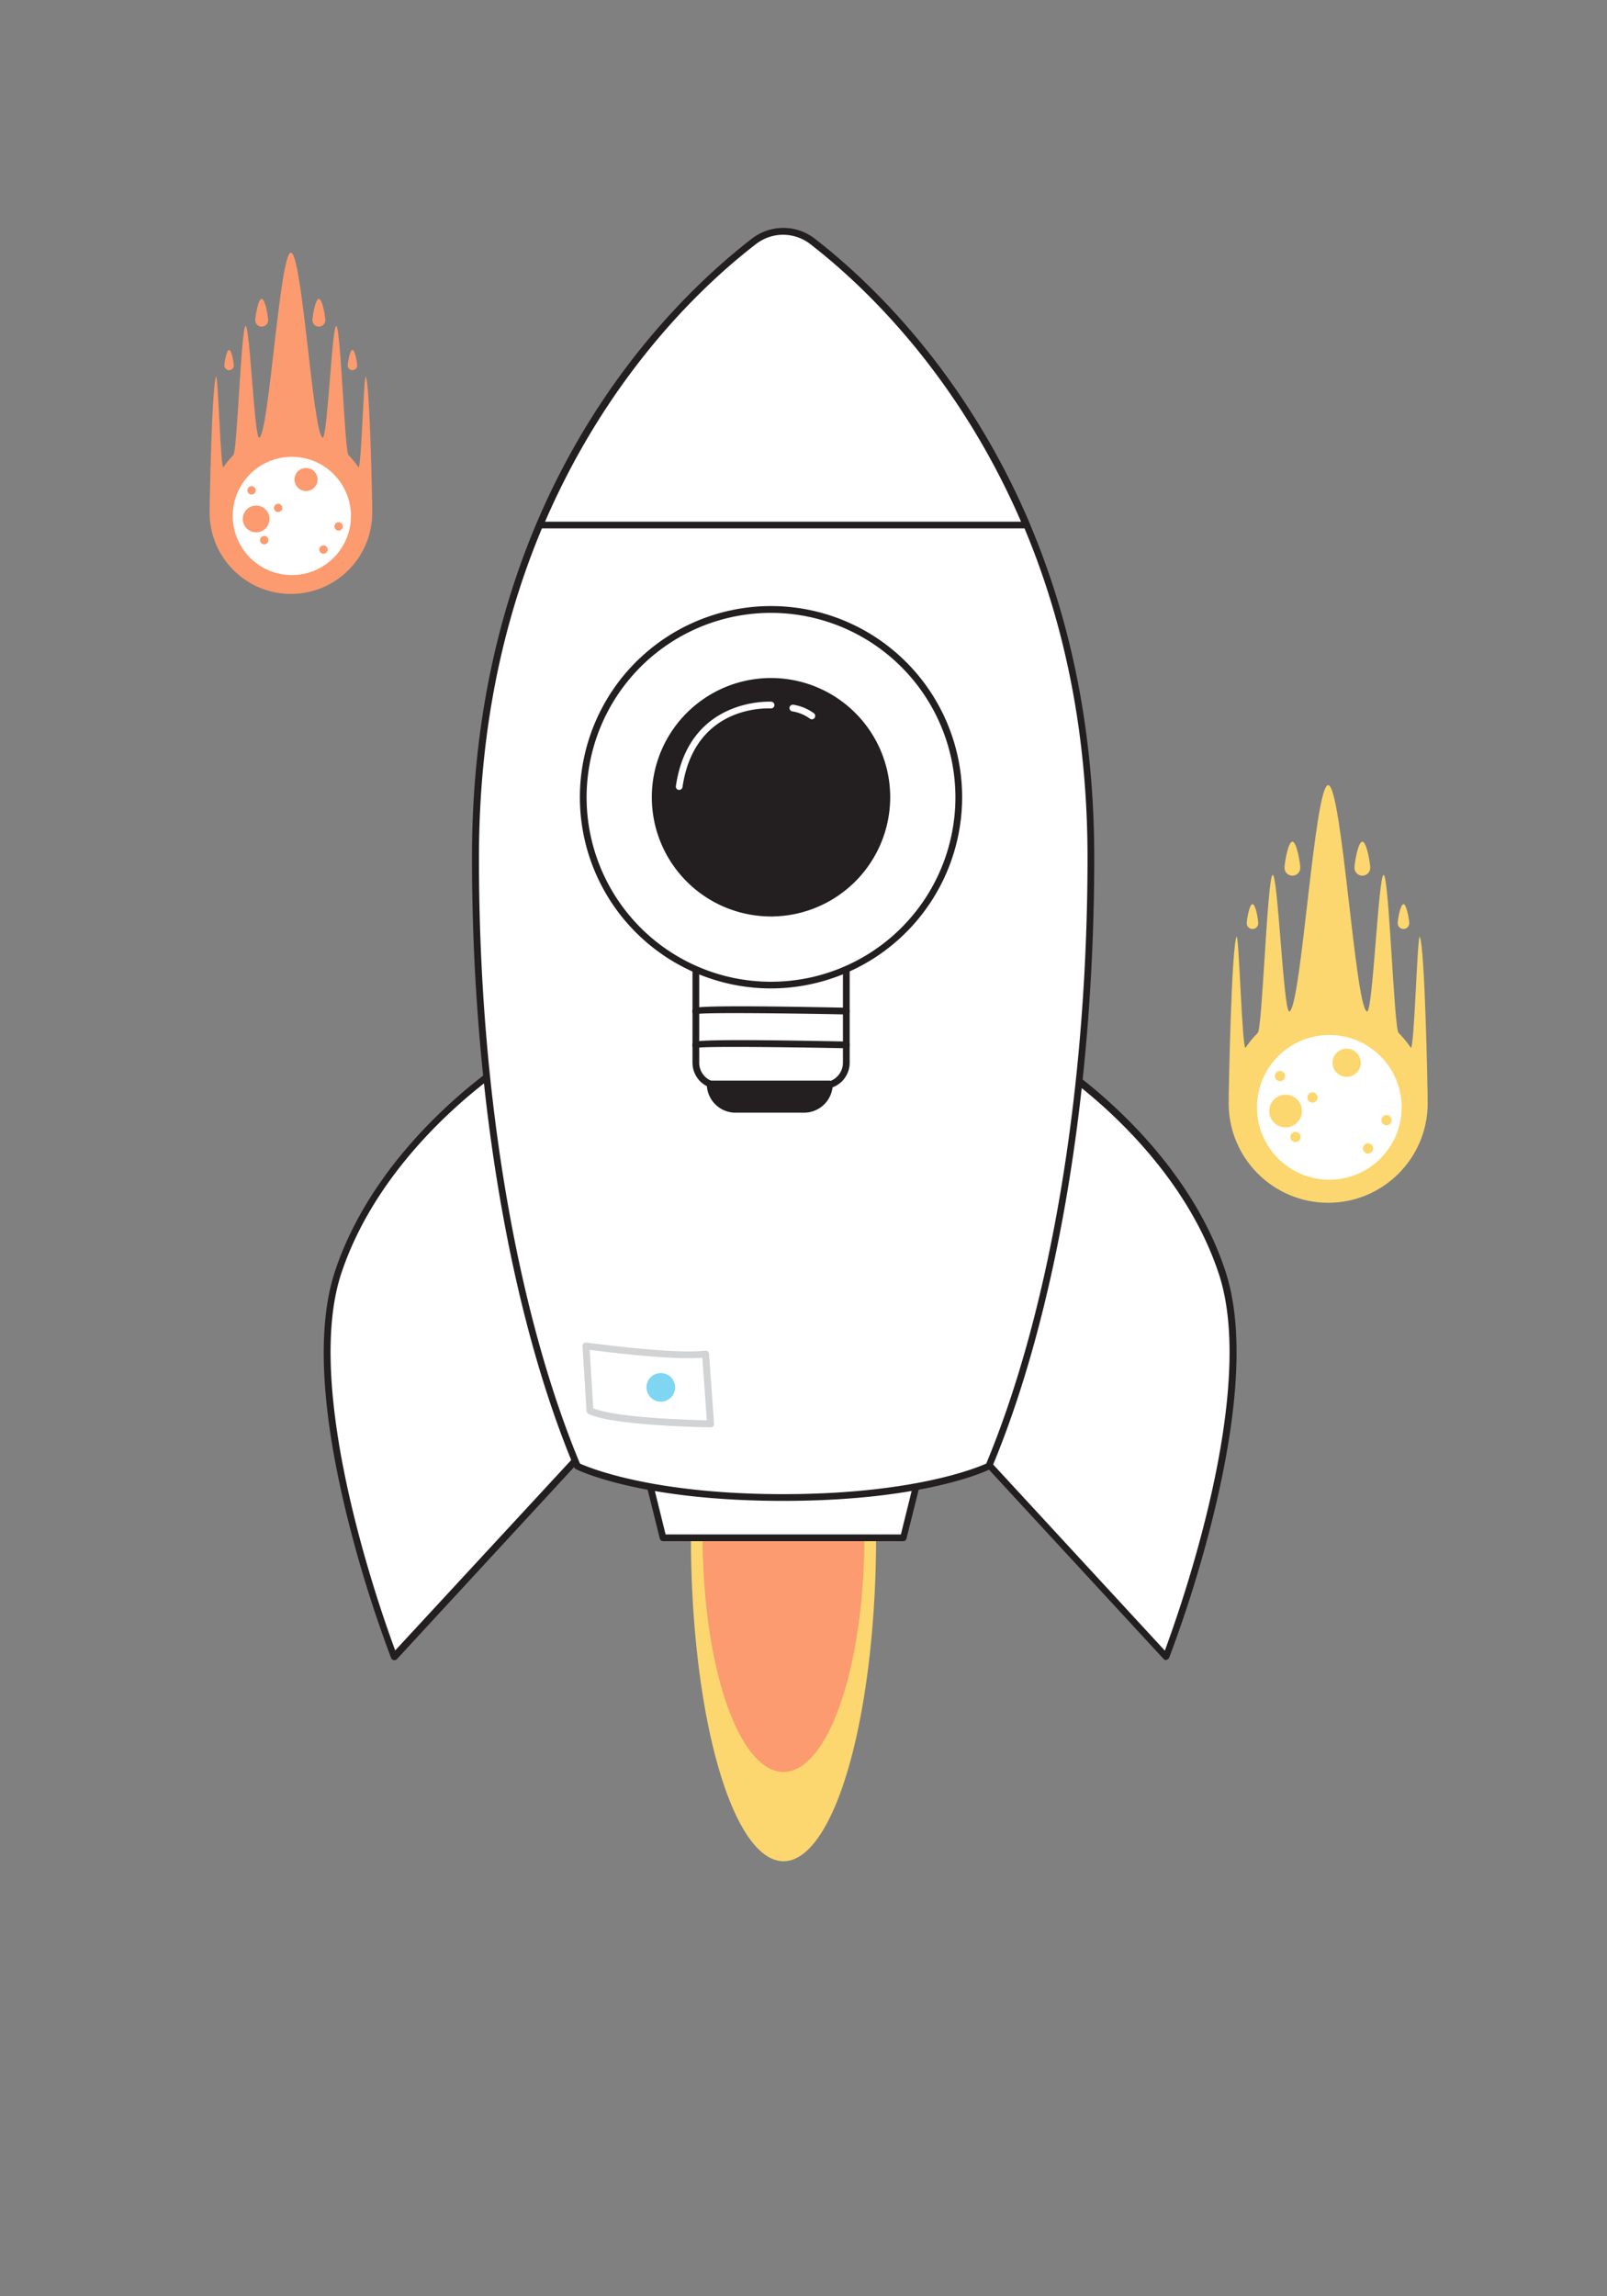 <?xml version="1.0" encoding="UTF-8" standalone="no"?>
<!-- Created with Inkscape (http://www.inkscape.org/) -->

<svg
   width="350"
   height="500"
   viewBox="0 0 92.604 132.292"
   version="1.1"
   id="svg5"
   xmlns="http://www.w3.org/2000/svg"
   xmlns:svg="http://www.w3.org/2000/svg">
  <rect x="0" y="0" width="92.604" height="132.292" fill="#808080" stroke="none"/>
  <defs
     id="defs2" />
  <g
     id="layer3"
     style="display:inline">
    <g
       id="g16871"
       transform="matrix(0.514,0,0,0.514,59.982,-50.42)"
       style="display:inline">
      <path
         id="path10822"
         style="display:inline;fill:#fc9b6f;stroke-width:0.084;stroke-linejoin:round"
         d="m -74.963,155.547 c 1e-6,5.035 -4.082,9.117 -9.117,9.117 -5.035,0 -9.117,-4.082 -9.117,-9.117 0,-1.259 0.255,-14.135 0.716,-15.226 0.231,-0.545 0.513,10.613 0.841,10.128 0.328,-0.485 0.701,-0.937 1.113,-1.349 0.412,-0.412 0.864,-14.131 1.349,-14.458 0.485,-0.328 1.003,12.735 1.549,12.505 1.091,-0.461 2.29,-20.734 3.549,-20.734 1.259,0 2.458,20.273 3.549,20.734 0.545,0.231 1.064,-12.832 1.549,-12.505 0.485,0.328 0.937,14.046 1.349,14.458 0.412,0.412 0.786,0.864 1.113,1.349 0.328,0.485 0.61,-10.674 0.841,-10.128 0.461,1.091 0.716,13.967 0.716,15.226 z" />
      <path
         id="path14576"
         style="fill:#fc9b6f;stroke-width:0.084;stroke-linejoin:round"
         d="m -86.635,133.983 c 0,0.399 -0.324,0.723 -0.723,0.723 -0.399,0 -0.723,-0.324 -0.723,-0.723 0,-0.4 0.324,-2.392 0.723,-2.392 0.399,0 0.723,1.992 0.723,2.392 z" />
      <path
         id="path14576-3"
         style="fill:#fc9b6f;stroke-width:0.084;stroke-linejoin:round"
         d="m -80.225,133.983 c 0,0.399 -0.324,0.723 -0.723,0.723 -0.399,0 -0.723,-0.324 -0.723,-0.723 0,-0.4 0.324,-2.392 0.723,-2.392 0.399,0 0.723,1.992 0.723,2.392 z" />
      <path
         id="path14576-3-6"
         style="fill:#fc9b6f;stroke-width:0.061;stroke-linejoin:round"
         d="m -90.485,139.06 c 0,0.292 -0.236,0.528 -0.528,0.528 -0.292,0 -0.528,-0.236 -0.528,-0.528 0,-0.292 0.236,-1.746 0.528,-1.746 0.292,0 0.528,1.454 0.528,1.746 z" />
      <path
         id="path14576-3-6-7"
         style="fill:#fc9b6f;stroke-width:0.061;stroke-linejoin:round"
         d="m -76.654,139.06 c 0,0.292 -0.236,0.528 -0.528,0.528 -0.292,0 -0.528,-0.236 -0.528,-0.528 0,-0.292 0.236,-1.746 0.528,-1.746 0.292,0 0.528,1.454 0.528,1.746 z" />
      <g
         id="g16537"
         style="display:inline"
         transform="matrix(0.88,0,0,0.88,-9.978,18.906)">
        <circle
           style="fill:#ffffff;fill-opacity:1;stroke-width:0.113;stroke-linejoin:round"
           id="path14255"
           cx="-84.09"
           cy="155.702"
           r="7.53" />
        <circle
           style="fill:#fc9b6f;fill-opacity:1;stroke-width:0.145;stroke-linejoin:round"
           id="path15746"
           cx="-88.64"
           cy="156.086"
           r="1.705" />
        <circle
           style="display:inline;fill:#fc9b6f;fill-opacity:1;stroke-width:0.125;stroke-linejoin:round"
           id="path15746-5"
           cx="-82.285"
           cy="151.062"
           r="1.47" />
        <circle
           style="display:inline;fill:#fc9b6f;fill-opacity:1;stroke-width:0.046;stroke-linejoin:round"
           id="path15746-5-3"
           cx="-89.218"
           cy="152.444"
           r="0.534" />
        <circle
           style="display:inline;fill:#fc9b6f;fill-opacity:1;stroke-width:0.046;stroke-linejoin:round"
           id="path15746-5-3-5"
           cx="-85.838"
           cy="154.678"
           r="0.534" />
        <circle
           style="display:inline;fill:#fc9b6f;fill-opacity:1;stroke-width:0.046;stroke-linejoin:round"
           id="path15746-5-3-5-6"
           cx="-87.61"
           cy="158.787"
           r="0.534" />
        <circle
           style="display:inline;fill:#fc9b6f;fill-opacity:1;stroke-width:0.046;stroke-linejoin:round"
           id="path15746-5-3-5-6-2"
           cx="-80.058"
           cy="159.98"
           r="0.534" />
        <circle
           style="display:inline;fill:#fc9b6f;fill-opacity:1;stroke-width:0.046;stroke-linejoin:round"
           id="path15746-5-3-5-6-2-9"
           cx="-78.131"
           cy="157.036"
           r="0.534" />
      </g>
    </g>
    <g
       id="g16871-2"
       transform="matrix(0.629,0,0,0.629,129.423,-34.28)"
       style="display:inline">
      <path
         id="path10822-7"
         style="display:inline;fill:#fcd76f;fill-opacity:1;stroke-width:0.084;stroke-linejoin:round"
         d="m -74.963,155.547 c 1e-6,5.035 -4.082,9.117 -9.117,9.117 -5.035,0 -9.117,-4.082 -9.117,-9.117 0,-1.259 0.255,-14.135 0.716,-15.226 0.231,-0.545 0.513,10.613 0.841,10.128 0.328,-0.485 0.701,-0.937 1.113,-1.349 0.412,-0.412 0.864,-14.131 1.349,-14.458 0.485,-0.328 1.003,12.735 1.549,12.505 1.091,-0.461 2.29,-20.734 3.549,-20.734 1.259,0 2.458,20.273 3.549,20.734 0.545,0.231 1.064,-12.832 1.549,-12.505 0.485,0.328 0.937,14.046 1.349,14.458 0.412,0.412 0.786,0.864 1.113,1.349 0.328,0.485 0.61,-10.674 0.841,-10.128 0.461,1.091 0.716,13.967 0.716,15.226 z" />
      <path
         id="path14576-0"
         style="fill:#fcd76f;fill-opacity:1;stroke-width:0.084;stroke-linejoin:round"
         d="m -86.635,133.983 c 0,0.399 -0.324,0.723 -0.723,0.723 -0.399,0 -0.723,-0.324 -0.723,-0.723 0,-0.4 0.324,-2.392 0.723,-2.392 0.399,0 0.723,1.992 0.723,2.392 z" />
      <path
         id="path14576-3-9"
         style="fill:#fcd76f;fill-opacity:1;stroke-width:0.084;stroke-linejoin:round"
         d="m -80.225,133.983 c 0,0.399 -0.324,0.723 -0.723,0.723 -0.399,0 -0.723,-0.324 -0.723,-0.723 0,-0.4 0.324,-2.392 0.723,-2.392 0.399,0 0.723,1.992 0.723,2.392 z" />
      <path
         id="path14576-3-6-3"
         style="fill:#fcd76f;fill-opacity:1;stroke-width:0.061;stroke-linejoin:round"
         d="m -90.485,139.06 c 0,0.292 -0.236,0.528 -0.528,0.528 -0.292,0 -0.528,-0.236 -0.528,-0.528 0,-0.292 0.236,-1.746 0.528,-1.746 0.292,0 0.528,1.454 0.528,1.746 z" />
      <path
         id="path14576-3-6-7-6"
         style="fill:#fcd76f;fill-opacity:1;stroke-width:0.061;stroke-linejoin:round"
         d="m -76.654,139.06 c 0,0.292 -0.236,0.528 -0.528,0.528 -0.292,0 -0.528,-0.236 -0.528,-0.528 0,-0.292 0.236,-1.746 0.528,-1.746 0.292,0 0.528,1.454 0.528,1.746 z" />
      <g
         id="g16537-0"
         style="display:inline"
         transform="matrix(0.88,0,0,0.88,-9.978,18.906)">
        <circle
           style="fill:#ffffff;fill-opacity:1;stroke-width:0.113;stroke-linejoin:round"
           id="path14255-6"
           cx="-84.09"
           cy="155.702"
           r="7.53" />
        <circle
           style="fill:#fcd76f;fill-opacity:1;stroke-width:0.145;stroke-linejoin:round"
           id="path15746-2"
           cx="-88.64"
           cy="156.086"
           r="1.705" />
        <circle
           style="display:inline;fill:#fcd76f;fill-opacity:1;stroke-width:0.125;stroke-linejoin:round"
           id="path15746-5-6"
           cx="-82.285"
           cy="151.062"
           r="1.47" />
        <circle
           style="display:inline;fill:#fcd76f;fill-opacity:1;stroke-width:0.046;stroke-linejoin:round"
           id="path15746-5-3-1"
           cx="-89.218"
           cy="152.444"
           r="0.534" />
        <circle
           style="display:inline;fill:#fcd76f;fill-opacity:1;stroke-width:0.046;stroke-linejoin:round"
           id="path15746-5-3-5-8"
           cx="-85.838"
           cy="154.678"
           r="0.534" />
        <circle
           style="display:inline;fill:#fcd76f;fill-opacity:1;stroke-width:0.046;stroke-linejoin:round"
           id="path15746-5-3-5-6-7"
           cx="-87.61"
           cy="158.787"
           r="0.534" />
        <circle
           style="display:inline;fill:#fcd76f;fill-opacity:1;stroke-width:0.046;stroke-linejoin:round"
           id="path15746-5-3-5-6-2-92"
           cx="-80.058"
           cy="159.98"
           r="0.534" />
        <circle
           style="display:inline;fill:#fcd76f;fill-opacity:1;stroke-width:0.046;stroke-linejoin:round"
           id="path15746-5-3-5-6-2-9-0"
           cx="-78.131"
           cy="157.036"
           r="0.534" />
      </g>
    </g>
  </g>
  <g
     id="layer2"
     style="display:inline">
    <path
       style="display:none;fill:#fcd76f;fill-opacity:1;stroke-width:0.336;stroke-linejoin:round"
       id="path2074"
       d="M 51.872,88.448 A 6.706,29.543 0 0 1 45.195,117.99 6.706,29.543 0 0 1 38.461,88.705 l 6.706,-0.256 z" />
    <path
       style="display:none;fill:#fc9b6f;fill-opacity:1;stroke-width:0.336;stroke-linejoin:round"
       id="path2828"
       d="M 51.243,88.506 A 6.093,23.685 0 0 1 45.176,112.191 6.093,23.685 0 0 1 39.057,88.712 L 45.15,88.506 Z" />
    <path
       style="display:inline;fill:#fcd76f;fill-opacity:1;stroke-width:0.336;stroke-linejoin:round"
       id="path4531"
       d="m 50.486,88.506 a 5.336,18.723 0 0 1 -5.313,18.723 5.336,18.723 0 0 1 -5.359,-18.561 l 5.336,-0.163 z" />
    <path
       style="display:inline;fill:#fc9b6f;fill-opacity:1;stroke-width:0.336;stroke-linejoin:round"
       id="path7439"
       d="M 49.811,88.506 A 4.661,13.58 0 0 1 45.17,102.085 4.661,13.58 0 0 1 40.489,88.624 L 45.15,88.506 Z" />
  </g>
  <g
     id="layer1"
     style="display:inline"
     transform="matrix(0.491,0,0,0.491,-8.597,-15.411)">
    <g
       id="_288_startup_flatline"
       data-name="#288_startup_flatline"
       transform="matrix(0.789,0,0,0.789,-32.839,41.329)">
      <polygon
         points="188.69,216.17 192.98,233.34 228.72,233.34 233,216.17 "
         fill="#ffffff"
         id="polygon1233"
         transform="translate(-30.55,-17.25)" />
      <path
         d="m 198.17,216.59 h -35.72 a 0.51,0.51 0 0 1 -0.49,-0.38 l -4.28,-17.17 a 0.48,0.48 0 0 1 0.09,-0.43 0.49,0.49 0 0 1 0.39,-0.19 h 44.29 a 0.51,0.51 0 0 1 0.4,0.19 0.51,0.51 0 0 1 0.09,0.43 l -4.29,17.17 a 0.49,0.49 0 0 1 -0.48,0.38 z m -35.35,-1 h 35 l 4,-16.17 h -43 z"
         fill="#231f20"
         id="path1235" />
      <path
         d="m 220.36,145.33 c 0,0 18.72,11.71 25.23,31.22 6.51,19.51 -8.33,57.2 -8.33,57.2 l -34.07,-36.94 z"
         fill="#ffffff"
         id="path1237" />
      <path
         d="m 237.26,234.28 a 0.48,0.48 0 0 1 -0.36,-0.17 l -34.08,-36.93 a 0.54,0.54 0 0 1 -0.11,-0.5 l 17.17,-51.5 a 0.52,0.52 0 0 1 0.31,-0.32 0.5,0.5 0 0 1 0.43,0 c 0.19,0.12 19,12 25.44,31.48 2.73,8.18 2.15,20.36 -1.71,36.21 a 187,187 0 0 1 -6.62,21.36 0.49,0.49 0 0 1 -0.37,0.31 z m -33.5,-37.53 33.32,36.12 c 2,-5.4 13.9,-38.53 8,-56.13 -5.75,-17.27 -21.39,-28.51 -24.49,-30.6 z"
         fill="#231f20"
         id="path1239" />
      <path
         d="m 139.37,145.33 c 0,0 -18.73,11.71 -25.23,31.22 -6.5,19.51 8.31,57.2 8.31,57.2 l 34.08,-36.94 z"
         fill="#ffffff"
         id="path1241" />
      <path
         d="m 122.45,234.28 h -0.09 a 0.49,0.49 0 0 1 -0.37,-0.31 187,187 0 0 1 -6.62,-21.36 c -3.87,-15.85 -4.44,-28 -1.71,-36.21 6.48,-19.45 25.25,-31.36 25.44,-31.48 a 0.5,0.5 0 0 1 0.43,0 0.52,0.52 0 0 1 0.31,0.32 l 17.16,51.5 a 0.51,0.51 0 0 1 -0.1,0.5 l -34.08,36.93 a 0.48,0.48 0 0 1 -0.37,0.11 z m 16.64,-88.17 c -3.09,2.09 -18.73,13.33 -24.49,30.6 -5.87,17.6 6,50.73 8,56.13 l 33.37,-36.09 z"
         fill="#231f20"
         id="path1243" />
      <path
         d="m 149.69,205.42 c -9.32,-22.28 -15.17,-54.58 -15.17,-90.52 0,-54.46 30,-82.82 41.45,-91.63 a 7.07,7.07 0 0 1 8.65,0 c 11.42,8.81 41.46,37.17 41.46,91.63 0,35.94 -5.86,68.24 -15.17,90.52 0,0 -9.28,4.68 -30.61,4.68 -21.33,0 -30.61,-4.68 -30.61,-4.68 z"
         fill="#ffffff"
         id="path1245" />
      <path
         d="m 180.3,210.6 c -21.21,0 -30.45,-4.54 -30.84,-4.73 a 0.47,0.47 0 0 1 -0.23,-0.25 c -9.67,-23.13 -15.21,-56.2 -15.21,-90.72 0,-54.05 29.12,-82.36 41.64,-92 a 7.61,7.61 0 0 1 9.27,0 c 12.52,9.67 41.65,38 41.65,92 0,34.52 -5.55,67.59 -15.21,90.72 a 0.49,0.49 0 0 1 -0.24,0.25 c -0.38,0.19 -9.63,4.73 -30.83,4.73 z m -30.22,-5.55 c 1.32,0.6 10.78,4.55 30.22,4.55 19.44,0 28.9,-3.95 30.22,-4.55 9.57,-23 15.06,-55.84 15.06,-90.15 0,-53.6 -28.86,-81.66 -41.26,-91.23 a 6.57,6.57 0 0 0 -8,0 c -12.41,9.57 -41.26,37.62 -41.26,91.23 -0.04,34.31 5.44,67.15 15.02,90.15 z"
         fill="#231f20"
         id="path1247" />
      <path
         d="m 184.62,23.27 a 106.12,106.12 0 0 1 31.83,42.21 h -72.32 a 106.12,106.12 0 0 1 31.84,-42.21 7.07,7.07 0 0 1 8.65,0 z"
         fill="#ffffff"
         id="path1249" />
      <path
         d="m 216.45,65.98 h -72.32 a 0.5,0.5 0 0 1 -0.42,-0.23 0.49,0.49 0 0 1 0,-0.47 c 9.74,-22.93 24.23,-36.41 32,-42.41 a 7.61,7.61 0 0 1 9.27,0 v 0 c 7.77,6 22.26,19.48 32,42.41 a 0.49,0.49 0 0 1 0,0.47 0.5,0.5 0 0 1 -0.53,0.23 z m -71.58,-1 h 70.82 c -9.65,-22.3 -23.78,-35.44 -31.39,-41.31 v 0 a 6.57,6.57 0 0 0 -8,0 c -7.64,5.87 -21.77,19.01 -31.41,41.31 z"
         fill="#231f20"
         id="path1251" />
      <path
         d="m 167.32,126.47 h 22.38 v 19 a 3.4,3.4 0 0 1 -3.4,3.4 h -15.58 a 3.4,3.4 0 0 1 -3.4,-3.4 z"
         fill="#ffffff"
         id="path1253" />
      <path
         d="m 186.29,149.35 h -15.57 a 3.91,3.91 0 0 1 -3.9,-3.91 v -19 a 0.5,0.5 0 0 1 0.5,-0.5 h 22.38 a 0.5,0.5 0 0 1 0.5,0.5 v 19 a 3.91,3.91 0 0 1 -3.91,3.91 z m -18.47,-22.38 v 18.47 a 2.91,2.91 0 0 0 2.9,2.91 h 15.57 a 2.92,2.92 0 0 0 2.91,-2.91 v -18.47 z"
         fill="#231f20"
         id="path1255" />
      <circle
         cx="178.51"
         cy="105.97"
         r="27.92"
         fill="#ffffff"
         id="circle1257" />
      <path
         d="m 178.51,134.39 a 28.43,28.43 0 1 1 28.42,-28.43 28.46,28.46 0 0 1 -28.42,28.43 z m 0,-55.85 a 27.43,27.43 0 1 0 27.42,27.42 27.46,27.46 0 0 0 -27.42,-27.42 z"
         fill="#231f20"
         id="path1259" />
      <circle
         cx="178.51"
         cy="105.97"
         r="17.23"
         fill="#231f20"
         id="circle1261" />
      <path
         d="m 178.51,123.69 a 17.73,17.73 0 1 1 17.72,-17.73 17.75,17.75 0 0 1 -17.72,17.73 z m 0,-34.45 a 16.73,16.73 0 1 0 16.72,16.72 16.74,16.74 0 0 0 -16.72,-16.72 z"
         fill="#231f20"
         id="path1263" />
      <path
         d="m 164.84,104.87 h -0.07 a 0.49,0.49 0 0 1 -0.42,-0.56 c 1.93,-13.26 14.1,-12.56 14.19,-12.56 a 0.501,0.501 0 0 1 -0.07,1 c -0.46,0 -11.34,-0.6 -13.14,11.73 a 0.5,0.5 0 0 1 -0.49,0.39 z"
         fill="#ffffff"
         id="path1265" />
      <path
         d="m 184.58,94.37 a 0.51,0.51 0 0 1 -0.31,-0.11 6.11,6.11 0 0 0 -2.59,-1.07 0.5,0.5 0 0 1 -0.43,-0.56 0.51,0.51 0 0 1 0.56,-0.43 7.1,7.1 0 0 1 3.07,1.27 0.5,0.5 0 0 1 0.09,0.7 0.5,0.5 0 0 1 -0.39,0.2 z"
         fill="#ffffff"
         id="path1267" />
      <path
         d="m 153.07,197.67 a 0.49,0.49 0 0 1 -0.47,-0.34 398.4,398.4 0 0 1 -11.73,-46.89 0.5,0.5 0 0 1 0.4,-0.58 0.49,0.49 0 0 1 0.58,0.4 398.39,398.39 0 0 0 11.69,46.75 0.5,0.5 0 0 1 -0.31,0.63 z"
         fill="#ffffff"
         id="path1269" />
      <path
         d="m 167.32,142.75 c 0,-0.46 22.38,0 22.38,0"
         fill="#ffffff"
         id="path1271" />
      <path
         d="m 189.7,143.29 v 0 c -7.94,-0.16 -20.8,-0.33 -22.11,-0.07 a 0.5,0.5 0 0 1 -0.6,-0.8 c 0.19,-0.19 0.59,-0.58 22.73,-0.13 a 0.5,0.5 0 0 1 0,1 z"
         fill="#231f20"
         id="path1273" />
      <path
         d="m 167.32,137.75 c 0,-0.46 22.38,0 22.38,0"
         fill="#ffffff"
         id="path1275" />
      <path
         d="m 189.7,138.26 v 0 c -7.94,-0.16 -20.8,-0.32 -22.11,-0.07 a 0.5,0.5 0 0 1 -0.6,-0.8 c 0.19,-0.19 0.59,-0.58 22.73,-0.13 a 0.52,0.52 0 0 1 0.49,0.51 0.51,0.51 0 0 1 -0.51,0.49 z"
         fill="#231f20"
         id="path1277" />
      <path
         d="m 169.45,148.6 h 17.73 v 0 a 3.77,3.77 0 0 1 -3.77,3.77 h -10.19 a 3.77,3.77 0 0 1 -3.77,-3.77 z"
         fill="#231f20"
         id="path1279" />
      <path
         d="m 183.45,152.87 h -10.23 a 4.27,4.27 0 0 1 -4.27,-4.27 0.5,0.5 0 0 1 0.5,-0.5 h 17.73 a 0.5,0.5 0 0 1 0.5,0.5 4.27,4.27 0 0 1 -4.23,4.27 z m -13.42,-3.77 a 3.27,3.27 0 0 0 3.23,2.77 h 10.19 a 3.27,3.27 0 0 0 3.23,-2.77 z"
         fill="#231f20"
         id="path1281" />
      <path
         d="m 150.96,187.54 c 0,0 13.12,1.81 17.79,1.21 l 0.76,10.4 c 0,0 -14.32,-0.19 -17.94,-2 z"
         fill="#ffffff"
         id="path1283" />
      <path
         d="m 169.51,199.66 v 0 c -0.59,0 -14.48,-0.21 -18.16,-2 a 0.5,0.5 0 0 1 -0.29,-0.43 l -0.6,-9.63 a 0.53,0.53 0 0 1 0.16,-0.41 0.51,0.51 0 0 1 0.42,-0.13 c 0.14,0 13.1,1.79 17.66,1.2 a 0.51,0.51 0 0 1 0.39,0.12 0.52,0.52 0 0 1 0.19,0.36 l 0.75,10.4 a 0.51,0.51 0 0 1 -0.14,0.39 0.52,0.52 0 0 1 -0.38,0.13 z m -17.45,-2.83 c 3.42,1.42 14.29,1.73 16.89,1.79 l -0.67,-9.31 c -4.46,0.38 -14.18,-0.83 -16.76,-1.18 z"
         fill="#d1d3d4"
         id="path1285" />
      <circle
         cx="162.11"
         cy="193.72"
         r="2.13"
         fill="#7fd6f2"
         id="circle1457" />
    </g>
  </g>
</svg>

